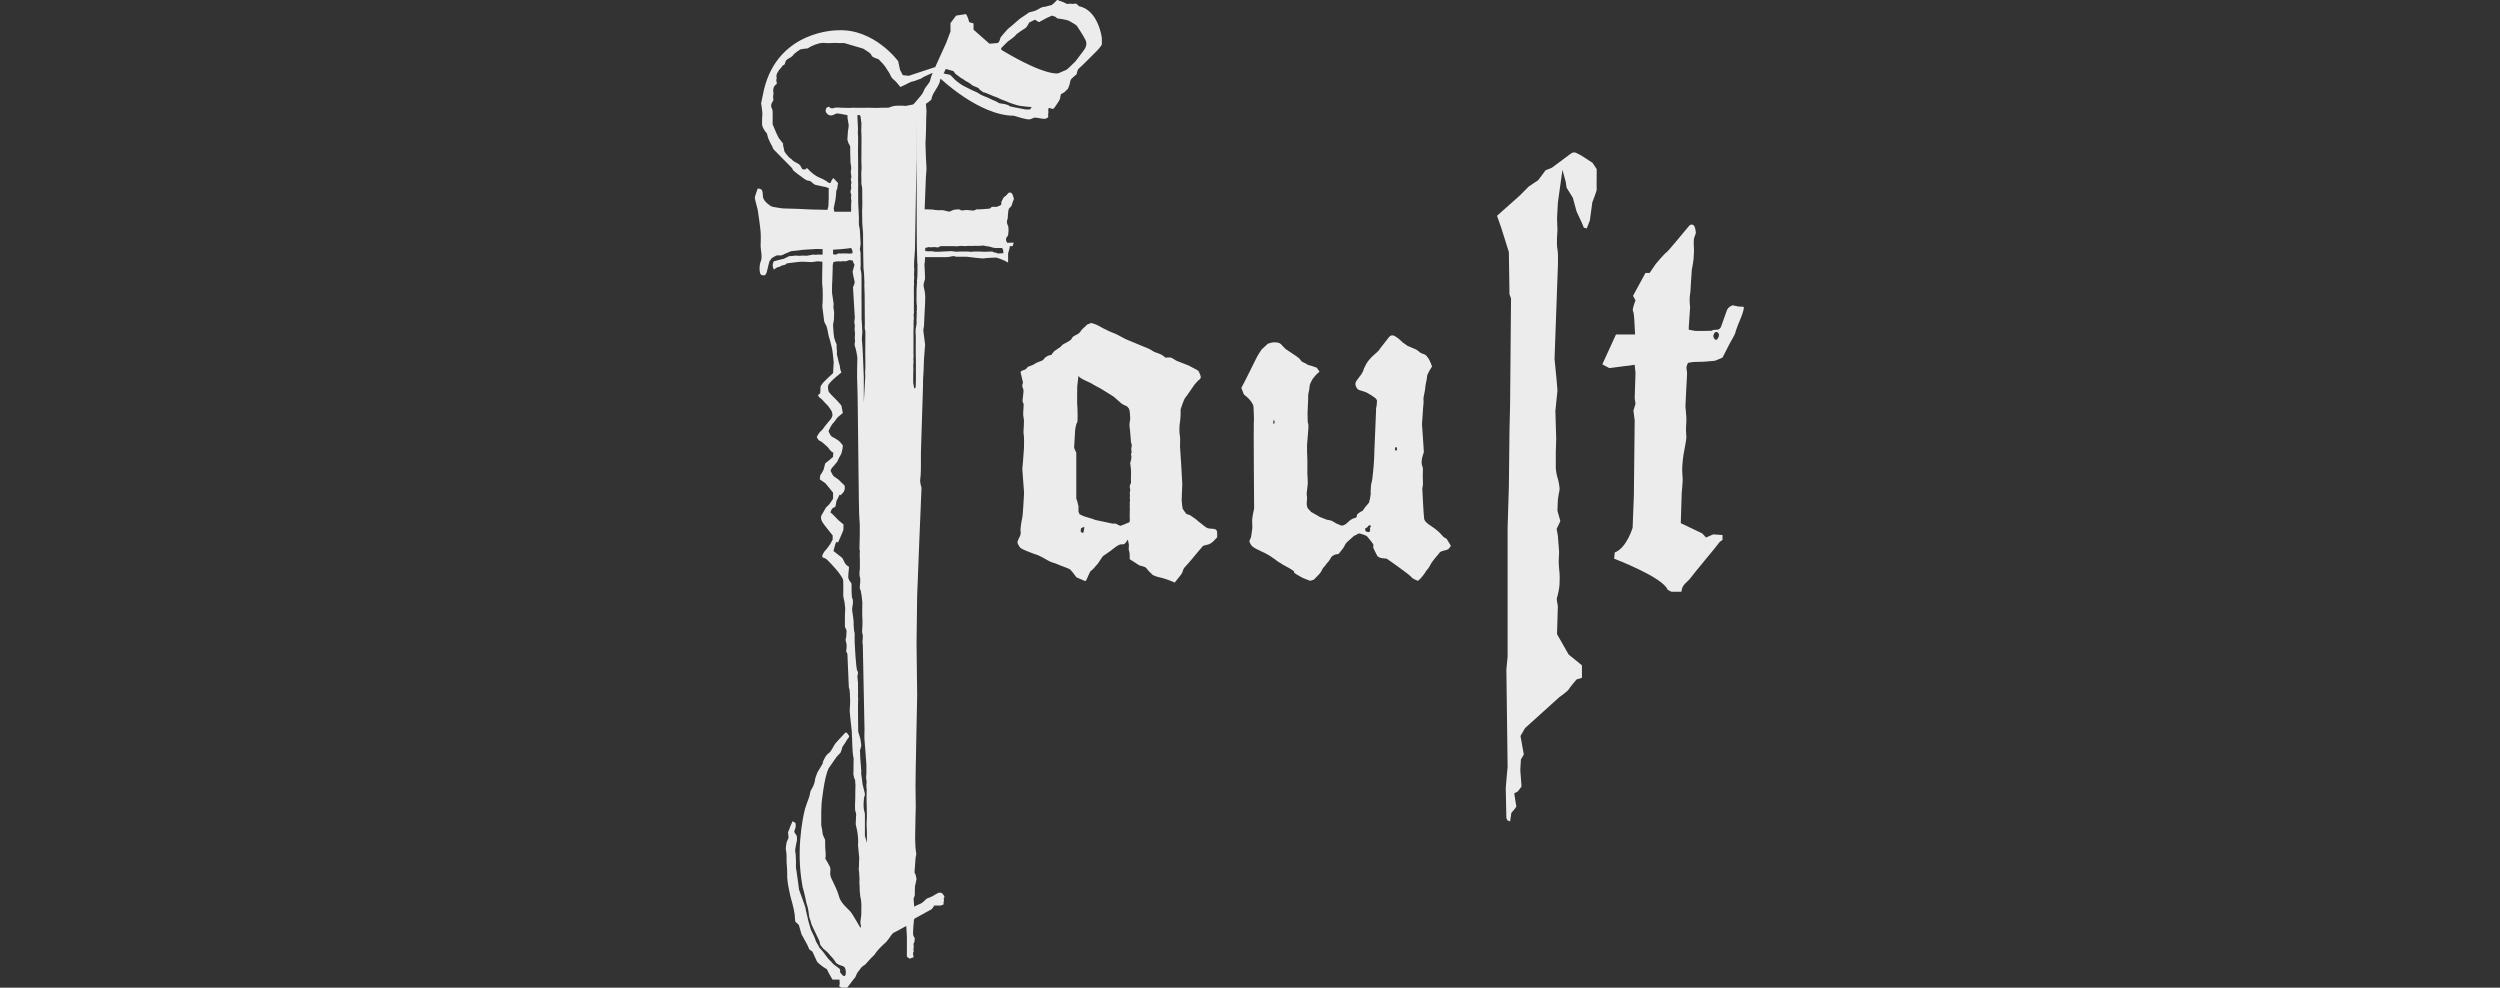<svg width="1825" height="721" viewBox="0 0 1825 721" fill="none" xmlns="http://www.w3.org/2000/svg">
<rect x="0" y="0" width="1825" height="721" fill="#333333" stroke="none"/>
<g clip-path="url(#clip0_654_2404)">
<path d="M1147.01 111.931L1132.84 122.465L1128.29 124.287L1122.84 131.573L1116.02 136.127L1109.2 142.954L1092.83 157.519L1096.01 166.619L1101.47 184.028L1101.92 214.866L1103.05 217.824L1102.37 294.976L1101.92 314.795L1101.47 355.515L1100.56 385.104V479.318L1099.65 488.877L1100.56 559.879C1100.56 559.879 1099.2 573.992 1099.2 575.354C1099.2 576.716 1099.65 597.205 1099.65 597.205L1100.4 598.874L1102.38 599.631L1103.29 593.409C1103.29 593.409 1107.22 589.161 1106.92 588.403C1106.63 587.646 1105.41 579.15 1105.41 579.15L1108.14 577.635L1110.72 574.145L1109.81 562.16L1110.26 554.422L1112.38 550.779L1109.96 537.278L1113.29 531.515L1138.15 509.06C1138.15 509.06 1144.52 504.506 1145.12 503.297C1145.73 502.088 1150.88 496.011 1150.88 496.011L1154.82 494.794V485.694L1145.11 477.803L1136.63 462.932C1136.63 462.932 1137.23 443.813 1137.23 442.604C1137.23 441.395 1136.02 437.752 1136.63 436.229C1137.24 434.705 1138.45 428.338 1138.45 426.823C1138.45 425.307 1138.75 421.06 1138.45 418.327C1138.14 415.595 1137.84 411.654 1137.84 410.138C1137.84 408.623 1138.15 402.852 1138.15 402.852L1137.24 391.02L1136.33 386.168L1139.06 380.405L1136.93 372.82C1136.93 372.82 1137.24 365.84 1137.24 364.929C1137.24 364.018 1138.15 359.166 1138.46 357.643C1138.76 356.12 1137.55 350.058 1136.94 348.543C1136.34 347.028 1135.73 342.78 1135.73 341.257V330.335C1135.73 329.424 1136.03 320.325 1136.03 320.325L1135.43 299.997L1136.94 285.126L1136.34 277.542L1134.82 262.066L1136.95 202.591C1136.95 202.591 1137.86 185.898 1136.95 181.957C1136.04 178.016 1136.95 167.997 1136.95 167.997L1136.64 159.501L1137.25 147.967L1140.58 123.997L1143 132.798L1143.61 137.046L1148.16 144.332L1150.89 154.343L1154.82 162.838L1156.19 166.175L1158.31 166.78L1160.58 161.017L1162.4 147.669C1162.4 147.669 1165.73 139.174 1165.58 138.416C1165.43 137.659 1165.58 130.074 1165.58 130.074V123.4L1162.55 118.846L1154.37 113.535L1150.69 111.649C1149.51 111.044 1148.09 111.157 1147.01 111.955V111.931Z" fill="#ECECEC"/>
<path d="M1272.89 223.966L1269.02 223.74L1264.71 222.829L1263.2 223.635C1261.98 224.288 1261.04 225.376 1260.57 226.69L1256.33 238.571C1255.87 239.877 1254.62 240.739 1253.23 240.723C1253.07 240.723 1252.94 240.715 1252.89 240.699C1252.54 240.578 1250.73 240.812 1250.16 241.037C1249.59 241.263 1250.27 241.489 1248.11 241.489C1245.95 241.489 1244.81 241.601 1242.65 241.601H1238.34C1237.43 241.601 1236.17 241.376 1234.81 241.037C1233.45 240.699 1232.99 240.924 1232.77 240.578C1232.54 240.239 1233.9 224.538 1233.79 224.192C1233.68 223.853 1233.45 220.895 1233.45 219.871C1233.45 218.848 1233.45 217.026 1233.56 216.228C1233.68 215.43 1234.01 212.819 1234.01 212.819C1234.01 212.819 1234.92 197.231 1235.04 196.771C1235.15 196.32 1236.29 190.057 1236.29 189.372C1236.29 188.687 1236.63 183.23 1236.63 182.779C1236.63 182.327 1236.17 175.952 1236.63 174.13C1237.08 172.309 1237.99 170.487 1237.99 170.149C1237.99 169.931 1237.85 167.078 1236.9 165.151C1236.17 163.701 1234.17 163.515 1233.14 164.765C1229.37 169.343 1217.13 184.109 1216.36 184.367C1215.45 184.673 1208.78 192.564 1208.78 192.564L1204.23 199.238H1201.2L1192.11 215.93L1193.92 219.267C1193.92 219.267 1191.2 225.941 1192.11 227.158C1193.01 228.367 1193.32 238.99 1193.32 238.99L1193.63 244.148H1179.68L1169.68 265.991L1174.83 268.724L1193.32 266.298L1193.92 272.367L1193.32 290.575L1193.92 294.822L1192.41 299.674L1193.32 306.961L1192.72 361.882L1191.81 385.249C1191.81 385.249 1187.41 400.111 1178.77 403.303L1178.32 407.849C1178.32 407.849 1214.24 421.503 1217.42 430.611L1220.15 431.973H1227.42C1227.42 431.973 1227.65 429.474 1228.79 427.653C1229.92 425.831 1233.1 423.558 1234.24 421.737C1235.38 419.915 1253.56 398.29 1254.71 396.476C1255.84 394.655 1257.43 394.655 1257.43 393.97V390.552L1250.61 390.101L1245.38 392.374L1242.65 389.416L1226.97 381.904C1226.97 381.904 1227.65 361.197 1227.65 360.061C1227.65 358.924 1228.56 351.412 1228.33 349.139C1228.1 346.858 1227.88 342.538 1228.1 339.806C1228.33 337.073 1228.56 334.341 1229.01 331.617C1229.47 328.884 1231.06 321.147 1231.06 319.325C1231.06 317.503 1230.61 314.086 1230.83 311.587C1231.06 309.081 1231.06 306.123 1231.06 305.212C1231.06 304.301 1230.37 296.797 1230.37 296.797C1230.37 296.797 1231.36 275.236 1231.52 273.81C1231.68 272.222 1231.37 270.15 1231.14 268.949C1230.87 267.595 1232.19 264.935 1232.19 264.935C1232.19 264.935 1235.38 264.25 1236.29 264.25C1237.2 264.25 1244.25 264.025 1244.25 264.025L1251.98 263.34L1257.43 261.067L1262.66 250.822C1262.66 250.822 1266.75 243.77 1266.75 243.085C1266.75 242.399 1268.8 236.943 1268.8 236.943C1268.8 236.943 1273.8 225.788 1272.89 223.966ZM1254.78 245.511L1253.42 247.937H1251.98L1251.11 246.728L1250.69 245.132L1251.52 243.085C1252.51 241.867 1253.42 242.399 1253.42 242.399L1254.4 243.085L1254.78 243.995V245.511Z" fill="#ECECEC"/>
<path d="M1056.01 393.284L1053.96 392.148C1053.96 392.148 1051.92 389.875 1051.01 388.964C1050.1 388.053 1049.87 387.828 1047.59 386.006C1045.32 384.184 1040.1 381.678 1039.64 378.72C1039.19 375.762 1038.28 357.103 1038.28 356.417C1038.28 355.732 1038.95 355.281 1038.73 351.412C1038.5 347.543 1038.73 345.037 1038.73 342.538C1038.73 340.039 1037.59 340.257 1037.82 336.622C1038.04 332.979 1039.41 330.931 1039.41 329.795C1039.41 328.658 1038.04 310.217 1038.04 309.54C1038.04 308.863 1038.28 307.259 1038.5 303.164C1038.73 299.07 1038.95 296.563 1039.19 294.064C1039.41 291.558 1038.73 292.243 1039.41 289.059C1040.1 285.867 1040.55 283.135 1040.55 281.999C1040.55 280.862 1041.76 276.558 1041.76 274.769C1041.76 272.979 1045.39 267.515 1045.39 267.515C1043.88 263.267 1042.97 261.744 1041.46 259.922C1039.94 258.108 1038.12 258.407 1036.91 257.496C1035.7 256.585 1034.48 255.376 1032.97 254.763C1031.46 254.159 1030.55 253.853 1028.73 252.95C1026.91 252.039 1029.93 254.159 1026.91 252.039L1023.87 249.911C1023.87 249.911 1021.75 247.791 1020.54 246.881C1020.01 246.478 1019.01 245.849 1018.06 245.261C1016.72 244.438 1014.97 244.761 1014.02 246.002L1007.2 254.763C1007.2 254.763 1006.9 255.674 1004.78 257.496C1002.65 259.317 1002.05 259.922 1000.83 261.139C999.627 262.356 998.411 263.871 997.203 265.991C995.988 268.119 995.384 269.634 995.078 270.851L993.717 273.35L992.348 275.099C991.656 275.97 990.762 277.235 990.126 278.154C989.49 279.081 989.289 280.233 989.578 281.313C990.078 283.159 991.213 284.578 992.348 284.803C993.862 285.11 994.168 285.416 996.294 286.021C998.411 286.625 1003.83 290.308 1004.4 290.994C1004.97 291.671 1005.31 292.243 1005.19 292.928C1005.08 293.605 1005.08 295.886 1004.74 297.135C1004.4 298.385 1004.51 299.408 1004.51 300.093C1004.51 300.779 1003.26 329.795 1003.26 329.795C1003.26 329.795 1003.26 333.204 1003.03 336.162C1002.81 339.12 1002.58 342.989 1002.36 344.359C1002.12 345.722 1001.9 350.05 1001.45 351.412C1000.99 352.774 1000.76 354.451 1000.76 355.434C1000.76 356.417 1000.54 357.788 1000.54 358.924C1000.54 360.061 1000.76 360.512 1000.54 361.197C1000.3 361.882 1000.3 363.019 1000.3 363.019L999.394 366.887C999.394 366.887 997.348 369.394 996.672 370.071C995.988 370.756 995.303 372.804 993.942 373.263C992.574 373.714 990.529 375.762 990.529 375.762C990.529 375.762 990.762 377.809 989.393 378.035C988.032 378.268 986.438 379.179 985.754 379.631C985.078 380.09 983.032 382.137 982.686 382.363C982.348 382.589 981.213 383.274 981.213 383.274C981.213 383.274 979.844 383.959 978.709 383.499C977.573 383.048 975.528 382.137 975.528 382.137C972.34 380.316 972.34 380.09 970.979 379.856C969.618 379.631 968.249 379.405 966.889 378.72C965.52 378.035 964.159 377.809 963.024 377.132C962.814 377.003 962.734 376.955 962.734 376.947C962.541 376.826 962.267 376.672 961.888 376.447C959.159 374.851 957.114 373.714 957.114 373.714L954.61 370.982C954.61 370.982 953.7 368.935 953.925 367.113C954.159 365.292 954.159 363.019 954.159 363.019C953.7 360.746 953.925 359.15 954.159 357.788C954.384 356.417 954.384 355.055 954.61 353.685C954.835 352.323 954.384 345.947 954.384 345.947V335.937C954.384 332.979 954.159 332.294 954.159 329.795V324.556C954.159 323.194 955.52 311.128 955.069 309.766C954.61 308.403 954.61 308.17 954.61 305.897C954.61 303.624 954.384 301.568 954.61 299.295C954.835 297.023 954.61 296.563 954.835 294.064C955.069 291.558 954.835 289.285 955.069 287.689C955.294 286.093 955.979 284.046 955.979 282.224C955.979 280.403 957.565 277.904 958.024 276.993C958.475 276.082 961.204 273.124 961.204 273.124L963.249 271.303L961.204 268.345C961.204 268.345 959.384 267.893 958.475 267.434C957.565 266.983 954.384 266.523 953.925 265.846C953.474 265.161 950.294 264.476 949.61 263.114C948.925 261.744 946.196 259.922 946.196 259.922L938.699 254.917C938.699 254.917 937.105 253.554 936.421 252.644C935.744 251.733 934.48 250.604 933.691 250.371C929.263 249 925.374 251.048 925.374 251.048L920.961 255.142C920.961 255.142 918.006 259.471 917.097 261.518C916.187 263.565 908.457 278.815 908.457 278.815L906.187 283.135L908.006 287.915L910.961 290.421C913.691 293.154 914.142 294.516 914.142 294.516C914.142 294.516 915.052 295.652 915.052 297.023C915.052 298.393 915.277 300.666 915.277 302.254C915.277 303.841 915.51 305.437 915.277 308.403C915.052 311.361 915.51 371.208 915.51 371.208C915.51 371.208 914.367 376.221 914.142 378.72C913.916 381.226 914.367 384.636 914.142 386.006C913.916 387.368 913.465 391.237 913.232 392.148C913.006 393.059 911.871 394.655 912.097 395.332C912.322 396.017 913.232 398.29 914.601 399.2C915.961 400.111 916.187 400.345 920.052 402.158C923.916 403.98 923.007 403.529 925.511 404.891C928.015 406.261 929.15 407.398 930.06 407.849C930.97 408.308 932.105 409.67 933.925 410.581C935.744 411.492 935.286 411.718 938.925 413.539C942.564 415.361 944.835 417.183 944.835 417.183C944.835 417.183 943.241 417.408 947.105 419.689C950.97 421.962 951.204 421.962 952.339 422.414C953.474 422.873 956.429 424.009 956.429 424.009L959.159 423.099C962.114 420.141 963.934 418.319 964.61 416.957C965.294 415.587 965.52 414.91 966.204 414.224C966.889 413.539 967.34 413.088 968.249 411.718C969.159 410.356 968.708 411.492 970.295 409.219C971.889 406.938 971.663 406.487 972.799 405.802C973.934 405.117 974.393 404.891 975.303 404.665C976.204 404.439 977.114 404.665 977.573 403.98C977.775 403.682 977.702 403.738 977.646 403.787C977.702 403.706 977.815 403.561 978.024 403.303C978.934 402.158 978.024 403.529 978.934 402.158C979.844 400.796 980.303 400.796 981.213 398.975C982.123 397.153 982.573 396.476 983.258 395.791C983.934 395.106 984.168 395.106 985.078 394.195C985.987 393.284 985.987 393.51 987.348 392.148C988.709 390.786 988.942 391.011 990.303 390.326C991.664 389.641 990.078 389.641 991.664 389.641C993.25 389.641 990.988 388.964 993.258 389.641C995.529 390.326 996.897 390.786 997.582 391.237C998.258 391.696 998.717 392.607 999.394 393.284C1000.08 393.969 1002.36 396.927 1002.58 397.613C1002.81 398.29 1002.12 398.975 1002.58 400.111C1003.03 401.248 1005.54 406.027 1005.54 406.027C1005.54 406.027 1006.9 407.172 1008.49 407.398C1010.09 407.623 1012.36 407.849 1012.36 407.849C1015.31 409.896 1018.49 412.177 1018.49 412.177C1018.49 412.177 1029.41 419.915 1030.31 421.277C1031.22 422.647 1035.09 424.009 1035.09 424.009C1035.09 424.009 1036.91 422.647 1038.04 421.051C1039.19 419.455 1039.19 419.915 1040.55 417.634C1041.91 415.361 1042.37 415.82 1043.5 413.539C1044.64 411.266 1045.1 410.807 1046.01 409.445C1046.91 408.083 1049.41 405.35 1050.32 404.214C1051.23 403.069 1050.78 403.069 1052.6 402.392C1054.41 401.707 1055.55 401.707 1056.46 401.248L1057.37 400.796L1059.19 398.523L1056.01 393.284ZM929.826 309.838L929.448 308.476L929.826 306.276L930.591 308.057L929.826 309.838ZM1000.26 385.039L1000.02 385.772C1000.02 385.772 1000.3 386.627 1000.25 387.03C1000.19 387.425 999.965 387.771 999.683 388.223C999.394 388.674 998.774 388.279 997.976 388.223C997.179 388.166 997.461 387.94 996.954 387.594C996.439 387.255 996.495 386.119 996.616 385.837C996.728 385.547 997.638 385.208 997.976 385.039C998.315 384.87 998.516 384.273 998.661 384.128C999.257 383.515 999.852 383.427 999.852 383.427C1001.56 383.886 1000.54 384.354 1000.26 385.039ZM1019.87 328.118L1019.36 328.973C1019.25 329.166 1018.96 329.166 1018.84 328.965L1018.33 328.078C1018.29 328.014 1018.28 327.925 1018.3 327.852L1018.65 326.603C1019.25 325.926 1019.56 326.603 1019.56 326.603L1019.9 327.885C1019.93 327.965 1019.91 328.046 1019.87 328.118Z" fill="#ECECEC"/>
<path d="M886.242 386.111L882.732 385.805C881.959 385.732 881.21 385.474 880.566 385.031C880.123 384.725 879.6 384.362 879.133 384.032C878.07 383.274 877.015 382.21 875.493 381.146C873.98 380.09 874.286 379.937 872.764 378.873C871.25 377.809 869.285 376.447 868.827 376.141C868.376 375.843 866.097 375.23 866.097 375.23C866.097 375.23 863.52 371.893 863.367 371.442C863.222 370.982 862.611 366.428 862.611 365.373C862.611 364.317 862.764 361.729 862.764 360.367C862.764 359.005 863.069 353.685 863.069 353.685L862.313 339.733L861.403 325.926C861.403 325.926 861.628 320.01 861.403 318.866C861.169 317.729 860.944 315.682 860.944 313.635C860.944 311.588 861.169 309.081 861.403 307.944C861.628 306.808 861.854 303.39 861.854 302.713V298.844C861.854 298.844 864.132 291.784 865.034 290.647C865.944 289.511 867.538 287.238 868.448 285.868C869.358 284.506 871.403 281.548 872.087 280.637C872.764 279.726 875.042 277.453 875.042 277.453L875.332 277.292C876.363 276.711 876.83 275.478 876.435 274.366C876.017 273.189 875.509 271.883 875.268 271.763C874.817 271.529 876.178 271.303 873.223 269.715C870.268 268.119 868.674 267.434 867.997 266.983C867.313 266.523 864.809 265.846 863.448 265.161C862.079 264.476 858.899 263.565 857.989 262.88C857.079 262.203 855.493 261.292 854.808 261.067C854.124 260.833 850.718 261.067 850.718 261.067C850.718 261.067 849.575 259.922 847.989 259.011C846.394 258.109 842.755 256.964 842.755 256.964L838.89 254.691L829.003 250.597C829.003 250.597 822.642 247.977 822.183 247.752C821.732 247.526 820.025 246.728 818.656 245.93C817.295 245.132 815.137 244.108 814.228 243.657C813.318 243.198 810.588 242.287 810.025 241.948C809.453 241.602 806.723 240.352 806.039 240.014C805.363 239.667 804.34 239.216 803.318 238.531C802.295 237.854 800.363 237.056 799.565 236.709C798.768 236.371 797.174 235.919 797.174 235.919C797.174 235.919 796.498 235.686 796.151 235.919C795.813 236.145 794.106 236.709 793.655 236.943C793.196 237.169 791.948 238.765 791.377 239.103C790.813 239.442 790.016 240.352 789.332 241.15C788.647 241.948 788.534 242.746 787.061 243.657C785.58 244.568 783.422 245.471 782.971 246.156C782.512 246.841 781.94 248.09 781.038 248.549C780.128 249.001 778.534 250.25 777.053 250.822C775.579 251.395 774.21 253.208 774.21 253.208L769.669 256.287C769.669 256.287 768.3 257.988 767.962 258.334C767.624 258.673 768.075 259.245 766.714 259.245C765.354 259.245 763.703 260.551 763.244 260.777C762.793 261.01 761.481 263.114 760.684 263.227C759.894 263.34 760.233 263.565 759.323 263.791C758.413 264.025 757.39 264.589 756.706 264.815C756.03 265.048 754.661 266.185 753.638 266.524C752.616 266.87 751.819 267.321 751.368 267.434C750.909 267.547 750.458 267.547 749.886 268.345C749.322 269.143 748.864 269.482 748.187 269.828C747.503 270.167 746.255 270.505 745.909 270.618C745.57 270.739 744.999 271.763 744.999 271.763L746.818 279.347C746.818 279.347 745.611 281.467 746.818 283.595C748.034 285.715 745.611 292.695 746.818 293.912C748.034 295.121 746.303 300.892 747.173 304.535C748.034 308.17 746.81 314.852 747.269 316.972C747.728 319.1 747.543 324.556 747.487 327.289C747.422 330.021 746.287 342.458 746.287 342.458L747.575 359.755C747.575 359.755 746.665 377.052 746.287 377.962C745.909 378.873 744.701 386.458 744.999 387.369C745.305 388.279 745.103 390.859 744.242 392.076C743.727 392.801 743.227 394.139 742.913 395.082C742.68 395.775 742.752 396.525 743.09 397.162C743.654 398.193 744.532 399.725 745.071 400.112C745.909 400.724 748.638 401.933 749.548 402.239C750.458 402.538 753.791 404.061 755.917 404.666C758.034 405.27 758.944 405.883 761.368 407.092C763.791 408.309 766.223 410.13 768.647 410.735C771.07 411.339 773.188 412.556 775.917 413.467C778.647 414.378 781.071 415.587 781.071 415.587C784.106 418.626 785.314 421.358 786.224 421.656C787.134 421.963 791.683 424.01 791.683 424.01H792.746L795.813 417.296C795.813 417.296 798.994 414.563 799.332 413.886C799.678 413.201 800.363 412.742 801.152 411.831C801.949 410.92 804.678 406.374 805.25 405.915C805.814 405.463 809.34 403.182 810.025 402.618C810.701 402.046 811.724 401.482 812.408 400.797C813.092 400.112 816.047 398.064 817.295 397.613C818.543 397.154 819.228 397.5 820.363 397.266C821.498 397.041 823.318 393.857 823.318 393.857C823.318 393.857 824.115 397.266 824.115 397.839C824.115 398.411 823.777 401.595 824.115 401.933C824.453 402.28 824.687 404.666 824.687 405.351V408.196L831.732 412.742C831.732 412.742 835.484 413.653 836.281 414.225C837.078 414.789 838.214 416.723 838.89 417.183C839.575 417.634 841.056 419.569 841.62 419.802C842.191 420.028 844.236 421.052 846.62 421.503C849.011 421.963 851.628 422.986 852.763 423.325C853.899 423.671 857.538 425.259 857.538 425.259L861.403 420.447C861.403 420.447 862.764 418.924 863.222 417.562C863.673 416.2 863.826 415.289 864.736 414.225C865.646 413.161 867.16 411.492 867.764 410.888C868.376 410.275 872.466 405.27 872.466 405.27L878.223 398.443C878.223 398.443 881.403 397.685 882.313 397.379C883.223 397.081 884.745 396.17 885.953 394.953C887.168 393.744 888.529 392.221 888.529 392.221V388.602C888.529 387.304 887.539 386.224 886.242 386.111ZM791.304 386.877L790.7 389.19L788.953 388.279V386.764C788.953 386.232 789.332 385.474 789.332 385.474L791.602 384.564L791.304 386.877ZM825.935 329.038C826.386 331.689 825.178 330.932 825.701 331.996C826.225 333.052 825.701 335.631 825.701 335.631C825.701 335.631 825.025 337.759 825.025 338.21C825.025 338.661 825.629 341.7 825.629 343.522C825.629 345.343 825.782 345.343 825.629 346.56C825.484 347.769 825.629 349.591 825.629 351.719C825.629 353.847 825.629 351.719 824.92 354.145C824.212 356.571 825.484 356.111 824.912 358.691C824.341 361.27 825.178 360.061 824.84 362.036C824.502 364.002 825.178 364.615 824.792 366.428C824.397 368.25 825.025 367.492 824.775 368.403C824.534 369.314 824.872 370.072 824.767 371.136C824.655 372.199 824.872 372.651 824.719 374.779C824.574 376.898 824.872 379.026 824.719 380.389C824.574 381.759 822.754 381.759 821.998 382.21C821.233 382.67 819.872 383.121 819.872 383.121L817.754 383.879L814.413 382.21H811.989C811.989 382.21 808.052 381.299 806.989 381.146C805.926 381.001 801.989 379.937 800.62 379.784C799.259 379.631 797.287 378.567 796.836 378.567C796.385 378.567 792.746 377.205 792.287 377.205C791.828 377.205 788.043 375.383 788.043 375.383L787.286 373.408V369.467L786.377 365.824L785.692 364.002V330.537L784.106 326.982L784.863 313.788C784.863 313.788 785.62 308.783 786.312 308.476C786.997 308.17 786.53 295.886 786.377 295.427C786.224 294.976 786.377 282.225 786.377 282.225L787.286 274.189C787.439 276.163 796.079 279.347 796.836 279.952C797.593 280.556 803.656 283.748 803.656 283.748L812.899 289.511C812.899 289.511 817.754 293.759 818.656 294.516C819.566 295.274 821.998 296.338 822.448 296.491C822.907 296.644 824.115 298.313 824.115 298.313C824.115 298.313 824.719 299.828 824.719 300.432C824.719 301.037 824.872 302.56 825.025 304.68C825.178 306.808 824.719 307.114 824.574 309.234C824.421 311.362 824.719 311.966 824.872 313.788C824.974 315.002 825.076 316.166 825.178 317.278C825.331 318.946 825.331 319.398 825.484 321.066C825.629 322.735 825.484 322.59 826.031 324.258C826.587 325.926 825.484 326.378 825.935 329.038Z" fill="#ECECEC"/>
<path d="M787.737 4.578C787.737 4.578 786.377 3.216 785.692 2.764C785.016 2.305 783.196 3.216 781.827 2.764C780.467 2.305 779.782 3.409 778.422 2.627C777.053 1.854 774.331 0.709 773.647 0.709C772.962 0.709 772.278 -0.879 770.917 0.709C769.557 2.305 767.737 3.675 767.737 3.675C764.548 4.578 764.548 4.352 763.413 4.812C762.278 5.263 761.593 4.578 759.323 5.948C757.052 7.31 755.917 7.77 755.233 7.995C754.548 8.221 752.728 8.681 751.819 8.906C750.909 9.132 751.142 9.132 748.864 10.728C746.593 12.316 744.548 13.46 743.413 14.597C742.269 15.733 735.683 21.198 735.683 21.198C735.683 21.198 730.449 26.888 730.224 27.791C729.998 28.702 729.539 31.209 727.953 31.434C726.359 31.66 722.269 31.894 722.269 31.894L710.674 21.649V17.095L707.486 16.184C707.486 16.184 707.035 14.137 706.576 13.001C706.125 11.864 705.215 10.268 705.215 10.268L697.944 11.413L693.846 16.87V23.02L690.666 31.434L682.71 48.957L663.386 55.332L659.062 54.873L657.017 51.004L655.657 44.637C655.657 44.637 638.152 20.738 611.549 22.109C611.549 22.109 568.126 21.649 557.667 65.577L555.622 75.362C555.622 75.362 556.757 82.64 556.532 83.776C556.306 84.921 556.306 89.467 556.306 90.378C556.306 91.288 556.306 91.974 557.667 94.472C559.036 96.979 559.945 96.753 560.171 98.575C560.396 100.396 561.765 103.121 562.216 104.032C562.675 104.942 563.126 105.853 563.585 106.538C564.036 107.223 563.81 107.9 564.946 109.271C566.081 110.633 577.901 122.239 578.36 122.924C578.811 123.601 577.45 123.376 581.999 126.793C586.54 130.203 588.36 131.573 589.495 131.799C590.639 132.024 591.09 131.799 592.45 132.935C593.819 134.072 594.045 134.531 595.405 134.982C596.774 135.442 602 136.353 602 136.353L604.955 137.263V144.542L604.729 150.458L604.045 153.19C604.045 153.19 594.954 152.964 593.819 152.964C592.684 152.964 586.774 152.739 583.585 152.505C580.405 152.279 571.54 152.279 570.63 152.054C569.72 151.828 564.036 151.143 563.126 150.683C562.216 150.232 557.441 147.048 556.99 143.856C556.532 140.673 557.441 137.562 553.126 137.642C553.126 137.642 551 143.405 551 144.316C551 145.227 553.126 153.118 553.126 153.118C553.126 153.118 554.945 164.95 555.243 169.197C555.549 173.445 555.243 176.782 555.243 179.514C555.243 182.247 556.725 187.703 555.38 190.742C554.036 193.773 554.221 200.454 555.944 200.753C557.667 201.059 558.923 201.889 559.945 197.795C560.968 193.7 560.743 194.385 561.194 192.676C561.652 190.968 561.419 191.081 562.216 190.057C563.013 189.033 563.013 188.469 564.487 187.784C565.968 187.099 566.081 186.535 567.562 186.414C569.036 186.301 570.171 186.648 570.856 186.301C571.54 185.962 572.45 185.503 573.472 185.052C574.495 184.6 575.968 184.141 576.54 183.802C577.112 183.456 577.112 183.343 578.473 183.23C579.833 183.117 582.45 182.892 583.811 182.666C585.18 182.432 584.954 182.432 588.473 182.206C591.999 181.981 592.909 181.981 594.157 181.868C595.405 181.755 594.616 181.755 597.338 181.755C599.19 181.755 600.1 181.803 600.494 181.844C600.526 183.101 600.558 184.592 600.534 185.769C600.365 185.753 600.188 185.769 599.955 185.858C599.198 186.124 597.837 185.584 596.468 185.89C595.107 186.188 594.045 185.737 593.135 185.89C592.225 186.035 591.315 186.188 589.801 186.567C588.288 186.946 587.225 186.341 584.495 186.68C581.766 187.018 582.523 186.188 578.891 186.793C575.252 187.405 577.675 186.341 576.613 186.793C575.558 187.252 575.099 187.405 573.126 188.469C571.162 189.525 571.315 188.921 570.703 189.227C570.099 189.525 568.738 189.678 567.675 189.984C566.612 190.283 564.946 190.742 564.946 190.742C562.973 193.773 564.946 196.811 564.946 196.811C564.946 196.811 567.369 194.837 568.585 194.837C569.801 194.837 569.495 194.232 570.099 194.079C570.703 193.926 571.162 193.628 572.369 193.474C573.585 193.321 574.342 192.257 574.342 192.257L580.405 191.5C580.405 191.5 582.225 191.347 583.135 191.193C584.044 191.048 585.405 191.048 586.162 191.048C586.919 191.048 588.586 191.193 589.35 191.193C590.115 191.193 592.378 191.347 592.378 191.347L594.649 191.048L596.774 190.742L600.333 191.048V193.926C600.333 193.926 599.955 207.58 600.333 208.644C600.711 209.707 600.711 221.999 600.333 222.45C599.955 222.902 601.621 233.219 601.621 234.283C601.621 235.347 602.99 237.168 603.288 237.926C603.594 238.684 604.504 242.327 604.504 243.084C604.504 243.842 605.108 245.97 605.865 248.396C606.621 250.822 606.927 252.95 607.386 254.465C607.837 255.98 608.594 264.629 608.594 264.629L608.143 272.367C608.143 272.367 601.468 278.589 601.17 279.04C600.864 279.5 599.504 281.015 599.198 281.773C598.892 282.53 598.892 283.594 598.892 284.658C598.892 285.722 598.747 287.238 598.747 287.238C598.747 287.238 597.982 287.689 597.531 287.995C597.08 288.293 597.531 288.906 597.531 289.357C597.531 289.809 599.955 291.332 600.333 291.937C600.711 292.541 604.504 296.337 604.504 296.337C604.504 296.337 606.927 299.674 607.233 300.432C607.531 301.19 607.684 302.254 607.684 303.164C607.684 304.075 606.621 305.897 606.018 306.501C605.414 307.114 602.531 310.596 602.233 311.055C601.927 311.507 599.955 314.392 599.198 314.787C598.441 315.19 598.441 315.609 597.837 316.367C597.225 317.124 596.927 317.576 596.468 318.64C596.017 319.704 596.621 319.551 597.08 320.461C597.531 321.372 597.982 321.678 598.892 321.977C599.802 322.283 604.198 326.377 604.198 326.377C604.198 326.377 605.567 328.046 606.018 328.65C606.477 329.263 606.621 329.416 607.837 330.174C609.053 330.931 608.143 331.23 608.143 331.689V333.511C608.143 333.511 606.621 334.873 604.955 336.243C603.288 337.605 603.594 337.299 602.837 337.911C602.08 338.516 602.378 338.822 602.08 339.58C601.774 340.337 601.621 341.7 601.323 342.61C601.017 343.521 600.558 343.828 600.333 344.585C600.108 345.343 598.892 346.407 598.747 347.164C598.594 347.922 598.441 349.897 598.441 349.897L602.531 352.774L608.143 359.601V364.002C608.143 364.002 605.712 367.951 605.108 368.403C604.504 368.862 602.837 370.684 602.837 370.684L600.333 375.077C598.288 377.809 599.955 380.235 600.333 381.146C600.711 382.057 607.837 390.858 607.837 390.858V393.897L606.018 397.234L603.747 400.417L601.621 402.844L600.333 405.27V406.793L602.531 407.696C603.9 408.155 611.324 416.651 611.928 417.561C612.539 418.472 613.296 419.23 614.657 421.503C616.018 423.784 615.414 424.235 615.567 425.146C615.72 426.057 615.567 433.794 615.567 434.705C615.567 435.616 616.477 439.412 616.477 439.412C616.477 439.412 616.783 442.596 616.928 443.047C617.081 443.507 616.928 444.869 616.928 446.384C616.928 447.9 616.783 448.512 616.783 449.423V456.854C616.783 458.378 617.387 458.523 617.838 459.893C618.296 461.255 617.693 462.472 617.838 463.383C617.991 464.294 617.234 467.171 617.234 467.171C617.234 467.171 617.838 469.146 617.991 470.363C618.144 471.572 617.991 472.177 617.991 472.942C617.991 473.708 617.693 474.909 617.693 475.368C617.693 475.828 618.594 477.19 618.594 477.19L619.657 501.765L620.116 503.28C620.116 503.28 620.414 505.561 620.414 506.472C620.414 507.383 620.72 511.776 620.567 513.751C620.414 515.725 620.414 517.547 620.269 518.305C620.116 519.062 621.783 533.627 621.783 533.627C621.783 533.627 622.081 540.454 622.081 541.058C622.081 541.663 622.387 550.166 622.846 552.133C623.297 554.107 623.144 553.503 623.144 553.954C623.144 554.406 622.991 565.335 622.991 565.335C622.991 565.335 623.45 568.068 624.053 569.131C624.657 570.187 624.053 569.131 624.359 571.558C624.657 573.984 624.359 574.29 624.359 578.231V582.326C624.359 584.147 624.359 583.994 624.206 586.428C624.053 588.855 624.206 588.097 624.206 590.37C624.206 592.643 624.359 591.281 624.81 593.4C625.269 595.528 624.81 595.069 624.81 598.559C624.81 602.049 624.657 599.929 624.657 601.138C624.657 602.347 625.116 603.266 625.567 605.692C626.026 608.118 626.026 607.965 626.324 611.157C626.63 614.341 626.324 616.315 626.324 616.92C626.324 617.524 627.234 625.568 627.234 626.173C627.234 626.777 627.089 627.994 627.089 629.365C627.089 630.735 627.089 631.944 626.936 633.757C626.783 635.579 627.234 636.038 627.234 638.158C627.234 640.278 627.54 640.286 627.387 643.172C627.234 646.049 627.54 644.534 627.54 648.177C627.54 651.82 627.693 650.297 627.846 652.723C627.999 655.157 627.999 653.94 628.297 655.761C628.603 657.583 628.603 657.124 628.756 659.55C628.901 661.984 628.756 661.073 628.756 664.708C628.756 668.343 628.756 667.287 628.603 668.964C628.45 670.632 628.297 671.841 628.144 672.446C627.999 673.058 628.297 675.178 628.297 675.178L628.554 676.806C628.216 677.04 627.999 677.153 627.999 677.153C627.999 677.153 621.936 666.53 620.72 665.321C619.504 664.104 615.494 660.235 614.585 658.719C613.675 657.204 613.143 656.898 612.234 653.561C611.324 650.224 609.158 646.009 607.99 643.47C606.976 641.269 605.671 639.73 606.171 635.579C606.501 632.806 605.043 631.597 604.431 630.082C603.828 628.567 602.233 627.156 602.539 626.245C602.845 625.335 602.837 622.836 602.539 620.716C602.241 618.588 602.539 613.736 602.241 612.825C601.935 611.914 600.422 609.488 600.422 607.965C600.422 606.442 599.512 602.508 599.512 602.508V592.796L599.737 586.727C599.737 586.727 601.557 567.382 604.963 560.781L610.647 552.592L613.602 549.408C613.602 549.408 614.287 547.813 614.512 546.902C614.738 545.991 614.738 545.54 615.197 544.854C615.647 544.169 617.242 542.122 617.467 541.437C617.636 540.945 618.981 539.132 619.689 538.189C619.955 537.834 619.963 537.35 619.706 536.996L618.417 535.174C618.047 534.65 617.29 534.602 616.855 535.069C614.955 537.101 610.454 541.921 609.737 542.815C608.828 543.952 606.557 548.957 605.196 549.642C603.827 550.327 602.467 552.6 602.467 552.6C602.467 552.6 600.647 556.01 600.422 556.695C600.188 557.38 602.241 554.647 599.512 559.201C596.782 563.747 596.557 563.981 596.323 564.892C596.098 565.803 594.963 568.076 594.963 569.212C594.963 570.349 594.053 573.081 593.602 573.992C593.143 574.903 592.555 575.813 591.943 576.95C591.323 578.086 591.098 581.044 590.647 581.955C590.188 582.866 587.684 590.378 587.684 590.378C587.684 590.378 581.097 614.502 584.962 641.584L585.872 647.427C585.872 647.427 586.629 650.305 586.927 651.216C587.233 652.126 588.594 658.8 588.747 659.413C588.9 660.017 589.962 663.201 589.962 663.813C589.962 664.426 590.719 668.512 590.719 669.27C590.719 670.028 591.798 671.849 591.943 673.22C592.08 674.582 593.9 677.766 594.053 678.378C594.206 678.983 597.99 686.261 598.143 686.873C598.296 687.478 598.602 689.904 599.359 690.508C600.116 691.121 600.116 692.032 602.386 693.7C604.665 695.369 605.575 697.19 607.088 698.552C608.602 699.923 610.269 703.106 610.728 703.26C611.179 703.405 611.179 703.711 612.242 704.17L613.304 704.622C613.304 704.622 614.214 704.775 615.881 705.533C617.548 706.29 617.999 711.295 616.791 712.359C615.575 713.423 613.151 709.474 613.151 709.474C613.151 709.474 613.755 707.805 612.692 707.048C611.638 706.29 609.512 704.775 608.602 704.017C607.692 703.26 607.088 702.196 605.873 701.132C604.665 700.068 604.818 700.068 603.296 698.101C601.782 696.126 600.873 694.764 599.81 693.547C598.755 692.33 598.449 692.483 597.692 690.815C596.935 689.146 595.413 687.325 595.268 686.116C595.116 684.899 592.096 679.136 591.943 678.676C591.782 678.225 590.566 674.13 590.26 672.913C589.962 671.696 588.296 664.571 588.296 664.571C588.296 664.571 588.143 662.903 587.684 661.686C587.233 660.469 585.872 656.68 585.719 656.076C585.566 655.463 583.296 649.394 583.296 649.394C583.296 649.394 581.476 635.442 581.323 634.982C581.17 634.531 581.017 634.531 581.017 632.097C581.017 629.663 581.17 628.913 581.017 627.551C580.864 626.181 581.017 626.181 580.864 623.908C580.719 621.635 580.26 622.086 580.566 619.813C580.864 617.532 581.17 616.775 581.323 615.566C581.476 614.349 581.774 614.042 581.774 612.833C581.774 611.624 581.927 610.552 581.323 609.65C580.719 608.739 579.809 607.675 579.809 607.07C579.809 606.466 580.864 604.185 580.864 603.427V601.452C580.864 600.542 578.593 599.478 578.593 599.478C578.593 599.478 576.476 604.032 576.476 604.491C576.476 604.951 575.107 607.369 575.26 607.973C575.413 608.586 575.711 611.165 575.566 611.769C575.413 612.374 574.197 614.502 574.044 615.864C573.899 617.234 573.44 619.201 573.746 620.571C574.044 621.933 574.197 623.602 574.197 624.819V629.219C574.197 630.13 574.35 631.799 574.503 633.62C574.656 635.442 574.656 636.498 574.656 638.166C574.656 639.835 574.503 639.835 574.954 643.631C575.413 647.427 576.621 651.973 576.621 652.586C576.621 653.198 578.287 659.106 578.44 659.558C578.593 660.017 580.413 667.295 580.26 669.875L580.566 672.76L583.143 675.186L585.107 682.013L589.503 690.057L590.719 692.943L593.143 694.764C593.143 694.764 595.872 700.979 596.476 702.042C597.088 703.106 601.331 706.137 601.331 706.137L603.602 707.507L604.963 710.24L607.692 715.092H612.845L612.998 718.429C612.998 718.429 612.395 719.791 612.845 720.097C613.304 720.403 614.061 721.008 614.512 721.008H618.458L622.926 715.092C622.926 715.092 624.52 713.496 624.746 712.585C624.971 711.674 625.881 709.853 626.566 709.176C627.242 708.491 627.701 707.58 628.611 706.443C629.521 705.307 631.566 704.17 631.566 704.17C634.295 701.212 634.746 700.527 635.882 699.391C637.025 698.246 638.611 696.884 639.07 695.973C639.521 695.062 639.746 695.062 640.656 693.926C641.566 692.789 641.341 693.015 643.16 691.194C644.98 689.372 645.431 688.921 646.341 688.236C647.251 687.55 649.755 683.915 649.755 683.915C649.755 683.915 651.574 681.183 652.251 680.957C652.935 680.724 656.116 678.902 657.025 678.451C657.935 677.999 661.575 675.944 661.575 675.944L662.026 683.569V698.367L663.958 699.842L666.913 698.818C666.913 698.818 666.462 696.312 666.462 695.86C666.462 695.409 667.259 694.837 666.913 693.587C666.575 692.33 667.203 691.992 667.002 690.629C666.8 689.259 666.824 689.146 667.042 688.461C667.259 687.784 667.71 687.897 667.597 686.986C667.485 686.075 668.088 685.503 667.613 684.592C667.146 683.682 666.575 683.117 666.575 682.094C666.575 681.07 666.462 681.183 666.575 680.159C666.687 679.136 666.687 678.225 666.687 677.766C666.687 677.306 666.687 676.855 666.8 675.605C666.913 674.356 667.034 674.13 667.034 673.22C667.034 672.309 667.203 670.826 667.799 670.487C668.394 670.141 680.214 663.66 680.214 663.66C680.214 663.66 681.35 661.952 681.696 661.613C682.034 661.266 681.124 661.041 682.719 661.041H685.102C685.673 661.041 686.583 661.154 687.147 660.928C687.719 660.702 688.967 660.13 688.967 660.13C688.967 660.13 688.516 659.219 688.967 657.97C689.426 656.721 688.628 656.148 688.967 655.576C689.313 655.012 689.828 655.012 689.112 653.875C688.403 652.731 687.719 651.941 687.38 651.82C687.034 651.707 685.786 651.594 685.215 651.707C684.651 651.82 680.786 654.214 680.786 654.214C680.786 654.214 678.507 655.238 678.169 655.35C677.831 655.463 676.696 655.81 676.35 656.148C676.011 656.487 675.102 657.398 674.643 657.744C674.192 658.083 673.395 658.881 673.056 659.106C672.71 659.332 672.147 659.679 671.688 659.792C671.237 659.904 667.372 661.839 667.372 661.839L666.913 656.035C666.913 656.035 667.71 654.101 667.823 653.642C667.935 653.19 667.71 650.119 667.823 649.773C667.935 649.434 667.935 647.048 667.935 647.048L669.079 641.697L668.507 638.964L667.597 636.804L668.394 625.883C668.394 625.883 668.966 624.174 668.845 623.037C668.733 621.901 668.394 620.079 668.282 618.258C668.169 616.436 668.056 614.042 668.056 612.567V610.294L668.322 595.988C668.322 595.988 668.62 587.492 668.467 585.824C668.322 584.156 668.467 574.596 668.322 574.145C668.169 573.685 669.53 507.996 669.53 507.996C669.53 507.996 669.079 471.129 669.079 469.307C669.079 467.486 669.53 437.446 669.53 434.713C669.53 431.981 672.71 355.974 672.71 355.974C672.71 355.974 671.349 352.331 671.8 349.599C672.259 346.866 672.259 340.95 672.259 340.95V330.544C672.259 330.544 673.773 284.207 673.773 282.692C673.773 281.176 673.773 276.316 674.079 272.979C674.377 269.642 674.377 262.058 674.683 259.93C674.989 257.81 674.989 253.861 675.287 252.652C675.593 251.435 673.773 241.424 674.079 240.513C674.377 239.602 674.683 237.176 674.683 234.444C674.683 231.712 674.989 229.285 674.989 227.464C674.989 225.642 675.287 224.732 675.287 222.007C675.287 219.283 675.593 218.058 675.287 214.415C674.989 210.779 673.773 209.256 674.377 206.83C674.989 204.404 675.287 204.098 675.287 202.889C675.287 201.68 674.989 196.819 674.989 195.602C674.989 194.385 674.683 192.87 674.989 191.959C675.287 191.056 675.287 187.711 675.287 187.711H689.474C690.142 187.711 692.268 187.711 693.476 187.413C694.691 187.107 695.601 186.801 697.115 187.107C698.629 187.413 696.205 187.413 698.629 187.413H705.602C705.602 187.413 717.422 188.929 718.331 188.622C719.241 188.324 726.214 188.018 727.124 188.018C728.034 188.018 733.34 190.291 733.34 190.291L735.916 191.661V184.987C735.916 184.987 737.277 180.433 737.124 179.974C736.979 179.522 739.25 179.676 739.25 179.676L740.007 177.096L735.312 177.249C735.312 177.249 734.403 175.879 734.403 175.275C734.403 174.67 734.403 174.058 734.701 173.453C735.007 172.849 735.916 172.091 735.916 171.632C735.916 171.172 736.214 169.512 736.214 168.899C736.214 168.287 736.214 166.022 736.069 165.409C735.916 164.805 735.007 162.983 735.007 162.532C735.007 162.08 735.16 161.008 735.16 161.008L735.61 159.493C735.61 159.493 735.916 153.843 736.367 152.626C736.826 151.417 738.187 151.602 738.791 149.023C739.403 146.444 740.466 145.686 740.007 144.63C739.556 143.566 739.556 142.656 739.25 142.051C738.944 141.438 737.889 140.528 737.889 140.528L736.367 140.681L734.097 143.107C734.097 143.107 733.034 143.566 732.583 144.324C732.124 145.082 731.061 147.056 730.916 147.814C730.763 148.572 731.52 149.176 730.457 149.789C729.394 150.393 728.034 150.845 727.583 150.998C727.124 151.151 725.457 150.845 724.7 150.998C723.943 151.151 725.304 150.546 723.943 151.151C722.575 151.755 723.79 152.215 721.52 152.368C719.241 152.513 715.457 152.819 715.457 152.819H712.88C712.88 152.819 711.061 153.73 710.449 153.73C709.837 153.73 705.449 153.271 705.449 153.271C705.449 153.271 702.268 153.73 701.664 153.577C701.052 153.424 701.052 152.819 699.539 152.819C698.025 152.819 696.358 153.126 695.899 153.271C695.448 153.424 693.178 154.641 692.719 154.488C692.268 154.335 688.323 153.424 688.323 153.424H684.385C683.628 153.424 681.205 153.126 680.593 152.972C679.989 152.819 674.989 152.819 674.989 152.819L675.899 129.074C675.899 129.074 676.35 124.754 676.35 123.158C676.35 121.562 675.899 115.646 675.899 114.058C675.899 112.47 675.44 104.04 675.665 102.903C675.899 101.767 676.124 88.564 676.124 86.743C676.124 84.921 676.35 82.197 676.35 81.286C676.35 80.375 675.899 75.821 675.899 75.821C675.899 75.821 679.989 73.089 679.989 72.412C679.989 71.735 680.44 70.131 681.124 68.769C681.809 67.398 684.305 63.529 684.305 63.529C684.305 63.529 685.673 61.031 685.899 60.12C686.124 59.209 686.583 57.388 686.583 57.388C686.583 57.388 714.99 84.47 740.119 84.47L745.466 86.066C745.466 86.066 749.781 87.202 751.15 87.202C752.519 87.202 754.556 85.832 755.466 85.832C756.376 85.832 759.331 86.291 760.015 86.517C760.692 86.743 763.196 86.743 763.196 86.743L765.241 85.606C765.241 85.606 765.015 83.333 765.241 82.648C765.466 81.963 765.241 80.826 765.241 80.826L765.346 79.239C765.346 79.239 765.7 78.707 766.231 78.86C766.755 79.005 768.276 79.537 768.276 79.537L769.412 79.085C769.412 79.085 773.123 73.774 773.123 73.548C773.123 73.323 773.808 72.412 773.88 71.646C773.961 70.888 774.484 68.769 774.484 68.769L776.916 67.398L779.565 64.819C779.565 64.819 780.628 62.546 780.926 61.031C781.232 59.516 781.385 58.298 782.294 57.388C783.204 56.477 785.934 54.204 785.934 54.204C785.934 54.204 786.538 50.561 787.448 50.109C788.357 49.65 801.393 36.448 801.393 36.448C801.393 36.448 804.348 33.038 804.348 32.353V27.799C804.348 27.122 801.619 7.318 787.745 4.586L787.737 4.578ZM675.432 181.03C675.432 181.03 676.873 180.578 677.67 180.425C678.467 180.272 679.321 180.731 680.939 180.425C682.557 180.119 684.377 180.965 685.287 180.393C686.197 179.821 686.044 179.668 688.467 179.668H695.891C697.107 179.668 698.17 179.966 699.684 179.668C701.197 179.361 703.476 179.668 704.386 179.668C705.296 179.668 706.809 179.393 708.323 179.53C709.837 179.668 711.656 179.321 713.629 179.49C715.594 179.668 717.566 178.918 718.935 179.442C720.296 179.966 721.657 179.708 722.72 180.143C723.782 180.578 725.9 181.03 726.512 181.03H731.512C732.728 182.545 732.422 184.826 732.422 184.826C732.422 184.826 728.332 185.277 727.873 184.826C727.422 184.367 725.755 184.367 725.143 184.068C724.539 183.762 725.143 183.609 723.629 183.609C722.116 183.609 721.053 183.762 720.143 183.762H718.025C717.269 183.762 715.747 183.609 714.692 183.609H711.206C710.143 183.609 709.837 183.915 707.864 183.762C705.899 183.609 706.503 183.609 704.99 183.609H700.593C700.134 183.609 699.378 183.762 698.774 183.762C698.17 183.762 697.107 183.609 696.503 183.609C695.899 183.609 695.44 183.311 694.377 183.311C693.315 183.311 692.558 183.456 691.35 183.456C690.142 183.456 689.53 183.609 688.314 183.609C687.099 183.609 686.954 183.762 685.891 183.762H682.71C682.099 183.762 681.591 183.609 680.939 183.456C680.287 183.311 679.071 183.456 678.467 183.456C677.863 183.456 675.432 183.311 675.432 183.311V181.03ZM631.381 610.093V594.013C631.381 594.013 630.72 591.128 630.575 590.676C630.422 590.217 630.422 586.88 630.422 586.428C630.422 585.977 630.72 581.415 631.179 580.964C631.63 580.504 631.179 578.538 631.179 578.538L629.666 572.468C629.666 572.468 629.054 566.85 628.756 565.488C628.45 564.126 628.756 563.36 628.756 563.36C628.756 563.36 628.144 554.107 627.999 553.503C627.846 552.898 627.999 550.617 627.846 549.255C627.693 547.885 627.846 547.587 627.846 547.587L628.756 544.395C628.756 544.395 628.297 540.147 627.999 539.091C627.693 538.028 626.493 534.078 626.493 534.078C626.493 534.078 626.179 511.478 626.429 510.865C626.67 510.26 626.179 509.197 626.348 506.617C626.525 504.038 626.324 504.344 626.348 503.28C626.364 502.225 626.348 498.581 626.348 498.581L625.873 493.576C625.873 493.576 626.936 490.691 625.873 489.78C624.81 488.869 623.901 468.695 623.901 468.695V462.319L623.45 460.191C623.45 460.191 622.991 455.186 623.144 454.734C623.297 454.275 622.991 453.066 622.846 450.938C622.846 450.938 622.234 446.537 622.081 445.627C621.936 444.716 622.234 442.596 622.387 441.991C622.54 441.379 622.991 438.195 622.234 436.978C621.477 435.769 621.63 426.21 621.63 426.21C621.63 426.21 621.324 425.299 620.567 424.541C619.81 423.784 619.206 421.656 619.206 421.656L619.359 418.625L619.81 413.765C619.81 413.765 617.693 413.007 616.477 410.428C615.261 407.849 614.81 407.244 614.81 407.244L608.441 402.247C608.441 402.247 609.81 396.774 610.261 396.017C610.72 395.259 611.775 396.017 611.775 396.017C611.775 396.017 612.99 393.284 613.441 392.22C613.9 391.164 615.261 388.126 615.567 387.215C615.873 386.304 615.72 382.814 615.72 382.814C615.72 382.814 612.684 380.235 612.081 379.784C611.477 379.324 608.288 375.536 606.171 374.021C606.171 374.021 606.927 372.046 607.386 371.441C607.837 370.829 608.288 370.829 609.81 369.918C609.81 369.918 610.414 367.492 610.567 366.13C610.72 364.76 610.567 366.13 612.081 362.793C613.594 359.456 612.99 361.882 613.747 361.423C614.504 360.971 615.261 359.601 615.72 359.303C616.171 358.997 616.324 357.933 616.63 357.022C616.928 356.111 616.477 354.298 616.477 354.298C616.477 354.298 615.261 353.081 614.504 352.476C613.747 351.863 612.684 350.501 612.234 350.195C611.775 349.897 610.567 348.986 609.198 348.075C607.837 347.164 607.837 346.407 607.233 345.496C606.621 344.585 606.324 343.521 606.324 343.521C606.324 343.521 606.774 342.312 607.233 341.7C607.684 341.095 608.441 340.337 609.198 339.427C609.963 338.516 610.261 338.065 610.865 337.452C611.477 336.848 611.63 335.784 612.234 334.72C612.837 333.664 614.206 331.085 614.206 331.085L615.116 327.288L615.261 325.168C615.261 325.168 614.053 323.492 613.143 322.589C612.234 321.678 611.63 321.219 611.018 320.913C610.414 320.614 609.053 319.551 607.837 319.099C606.621 318.64 605.865 317.124 604.81 314.787C604.81 314.787 606.324 310.902 608.143 308.927C609.963 306.961 610.567 305.744 611.018 305.139C611.477 304.535 615.261 301.496 615.261 301.496L614.206 296.031L612.539 294.064C612.539 294.064 608.594 289.817 607.99 289.357C607.386 288.906 604.955 286.02 604.955 286.02C604.955 286.02 604.198 283.441 604.504 281.62C604.81 279.798 609.657 275.704 609.657 275.704L614.351 271.762C613.441 271.303 612.99 266.749 612.99 266.749C612.99 266.749 612.387 264.782 612.234 264.323C612.081 263.871 611.63 260.986 611.171 259.777C610.72 258.56 611.018 257.198 611.018 257.198C611.018 257.198 610.72 254.465 610.72 253.853V251.273L609.81 249.307C609.81 249.307 609.053 247.026 608.9 246.268C608.747 245.51 608.441 242.48 608.441 242.48C608.441 242.48 608.288 238.837 608.143 237.926C607.99 237.015 608.594 234.436 608.747 233.678C608.9 232.921 608.747 230.188 608.9 229.124C609.053 228.06 608.594 226.094 608.441 224.723C608.288 223.361 608.594 221.999 608.594 221.999C608.594 221.999 607.531 214.866 607.386 213.802C607.233 212.738 607.386 211.529 607.386 210.465C607.386 209.401 607.386 206.822 607.531 205.613C607.684 204.396 607.531 203.485 607.684 201.664C607.837 199.842 607.684 199.084 607.837 196.964C607.99 194.837 607.837 194.079 607.837 194.079L608.288 191.5C608.288 191.5 610.108 190.589 612.234 190.79C614.351 190.992 614.504 190.79 614.504 190.79C614.504 190.79 615.72 190.436 616.477 190.742C617.234 191.048 620.116 189.831 620.116 189.831L622.564 190.218C622.62 190.774 622.709 191.298 622.918 191.653C623.369 192.451 623.828 193.241 623.715 193.587C623.603 193.926 623.256 194.949 622.918 196.433C622.58 197.908 622.234 197.682 622.58 199.503C622.918 201.325 623.409 204.057 623.731 204.847C624.053 205.645 623.731 207.128 623.731 207.128L622.693 209.748L623.876 229.584C623.876 229.584 624.15 232.461 623.876 233.219C623.603 233.984 623.635 236.564 623.997 237.321C624.359 238.079 623.482 239.747 623.997 241.867C624.512 243.995 623.667 246.115 624.086 247.937C624.512 249.758 623.369 250.822 624.166 252.95C624.963 255.07 625.873 260.534 625.873 261.139C625.873 261.743 625.422 274.793 625.873 282.224C626.324 289.664 626.783 376.294 627.387 379.477C627.999 382.669 627.387 400.796 627.387 400.796C627.387 400.796 627.854 402.158 627.661 403.069C627.467 403.98 627.709 408.308 627.709 408.308V414.91C627.709 414.91 627.041 419.689 627.709 421.277C628.377 422.873 627.709 427.427 627.709 427.427C627.709 427.427 627.403 429.7 627.999 430.385C628.603 431.062 629.513 438.574 629.513 439.71C629.513 440.847 629.287 449.955 629.513 451.317C629.738 452.687 629.513 458.144 629.513 458.144C629.513 458.144 629.029 461.561 629.609 462.698C630.189 463.834 629.609 468.388 629.609 468.388L629.867 471.572L631.099 532.789C631.099 532.789 630.873 538.479 631.099 540.301C631.332 542.122 632.468 558.283 632.468 558.283V564.884C632.468 565.561 632.009 566.931 632.468 569.43C632.918 571.936 632.242 572.621 632.468 574.209C632.693 575.805 632.79 576.942 632.629 579.215C632.468 581.496 632.709 589.008 632.709 589.008C632.709 589.008 632.951 597.422 632.709 599.018C632.468 600.614 632.709 604.709 632.814 606.756C632.918 608.803 632.814 612.898 632.814 612.898L632.862 615.405L631.381 610.093ZM608.143 185.632V182.223C608.787 182.247 609.319 182.247 609.504 182.206C610.076 182.094 612.459 181.981 612.918 181.981C613.377 181.981 616.437 181.634 616.437 181.634L619.625 181.296L621.324 180.957L622.347 183.23C622.347 183.23 622.306 184.004 622.274 184.955C622.274 184.955 619.657 185.277 618.296 185.027C616.928 184.778 616.928 185.277 616.477 185.027C616.018 184.778 614.053 185.277 612.99 185.027C611.928 184.778 611.324 185.277 610.72 185.688C610.237 186.011 608.9 185.664 608.143 185.632ZM628.804 96.979C629.078 97.285 628.675 117.54 628.804 117.838C628.933 118.145 629.054 123.988 628.804 125.278C628.554 126.568 628.981 132.105 628.804 133.161C628.627 134.225 629.207 135.74 629.207 135.974C629.207 136.207 629.432 137.787 629.432 138.319V143.631C629.432 143.856 629.432 146.516 629.513 147.58C629.585 148.636 629.432 152.279 629.36 153.118C629.287 153.948 629.36 155.165 629.36 156.374C629.36 157.583 629.432 158.953 629.432 160.396C629.432 161.839 629.432 163.354 629.585 164.571C629.738 165.78 630.044 170.56 630.044 170.56V175.186C630.044 175.646 630.116 182.924 630.116 183.391C630.116 183.859 630.342 195.594 630.342 195.594C630.342 195.594 630.648 198.633 630.72 199.463C630.801 200.301 630.801 201.059 630.873 202.574C630.954 204.09 631.026 204.775 631.026 206.217C631.026 207.66 630.954 208.418 630.954 208.869C630.954 209.321 631.179 214.56 631.179 214.56C631.179 214.56 631.332 234.968 631.332 236.185C631.332 237.402 631.252 239.062 631.252 239.522C631.252 239.981 631.735 242.02 631.735 242.02L631.63 257.875C631.63 257.875 631.864 269.715 631.63 270.094C631.405 270.473 631.63 274.793 631.63 274.793L630.575 294.29V275.397L629.891 258.632C629.891 258.632 629.36 248.315 629.207 248.09C629.054 247.864 629.432 242.778 629.513 242.552C629.585 242.327 628.981 232.84 628.941 232.614C628.893 232.389 628.941 221.846 628.941 221.846C628.941 221.846 628.828 213.955 628.901 212.44C628.981 210.917 628.901 207.507 628.901 207.507V200.978C628.901 200.978 628.675 197.875 628.353 197.343C628.031 196.811 628.224 194.305 628.305 193.628C628.385 192.942 628.377 192.032 628.273 191.725C628.176 191.427 628.377 188.542 628.273 187.937C628.176 187.325 628.144 185.962 628.256 185.358C628.377 184.745 627.693 182.142 627.693 182.142L628.256 177.999C628.256 177.999 627.693 167.98 627.693 167.642C627.693 167.303 627.121 164.684 627.008 164.224C626.896 163.773 627.008 158.993 627.008 158.993L626.485 147.612L626.429 137.489C626.429 137.489 626.558 132.597 626.429 132.25C626.3 131.911 626.429 128.841 626.429 128.841V119.281L626.324 110.181C626.324 110.181 626.558 99.026 626.324 98.575C626.099 98.115 626.324 93.908 626.324 93.908L625.873 84.236C627.089 83.478 627.846 84.236 628.071 84.615C628.297 84.994 628.603 89.169 628.804 89.394C629.005 89.62 628.522 96.673 628.804 96.979ZM669.747 196.207C669.86 197.456 669.747 197.4 669.747 198.077C669.747 198.754 669.691 203.485 669.441 204.339C669.192 205.194 669.522 205.42 669.441 206.105C669.361 206.782 669.127 210.368 669.127 210.771C669.127 211.174 669.127 211.964 669.071 212.988C669.014 214.012 669.071 215.092 669.071 215.946C669.071 216.8 669.014 217.824 669.014 218.219C669.014 218.614 669.071 222.491 669.369 223.514C669.667 224.538 668.958 224.191 669.288 225.562C669.61 226.924 668.837 227.27 669.159 227.947C669.481 228.633 669.071 229.318 669.119 230.793C669.167 232.276 669.184 231.365 669.119 232.05C669.055 232.727 668.958 233.187 669.071 234.323C669.184 235.46 669.071 235.234 669.071 236.257C669.071 237.281 668.725 238.192 668.499 239.554C668.274 240.924 668.386 241.722 668.386 242.633C668.386 243.544 668.386 244.108 668.499 244.68C668.612 245.244 668.499 250.25 668.499 250.709V256.174C668.499 258.56 668.499 257.875 668.499 258.334C668.499 258.793 668.725 267.095 668.612 268.119C668.499 269.143 668.612 269.368 668.612 271.19V277.904C668.612 278.476 668.612 278.815 668.499 281.547C668.386 284.28 667.364 283.369 667.364 283.369L666.671 279.613C666.671 279.613 666.567 273.584 666.671 273.012C666.776 272.439 666.567 271.528 666.744 270.739C666.929 269.941 666.454 266.297 666.808 265.161C667.163 264.025 666.567 262.767 666.808 261.405C667.042 260.043 666.808 257.875 666.808 257.875C666.808 257.875 666.905 254.119 666.84 251.394C666.768 248.662 666.84 249.113 666.84 249.113C666.84 249.113 666.905 241.601 666.84 240.699C666.776 239.788 667.13 237.732 666.897 236.709C666.663 235.685 667.243 235.347 666.969 234.774C666.704 234.21 667.243 233.074 667.098 232.05C666.953 231.026 666.897 229.318 667.114 228.745C667.332 228.181 667.018 226.126 667.114 224.989C667.219 223.853 667.13 222.031 667.122 220.323C667.106 218.622 667.171 217.252 667.171 217.252C667.171 217.252 667.018 208.152 667.235 207.813C667.46 207.467 667.018 206.443 667.235 204.622C667.46 202.8 667.356 201.551 667.251 200.527C667.154 199.503 667.581 196.545 667.356 195.747C667.13 194.949 667.356 190.629 667.356 190.629L667.919 182.142L669.063 115.412V83.913L669.175 139.423L669.208 166.618L669.288 179.256C669.288 179.256 669.401 183.399 669.401 183.714C669.401 184.028 669.626 188.751 669.57 189.259C669.514 189.775 669.626 192.846 669.795 193.362C669.956 193.869 669.626 194.949 669.739 196.207H669.747ZM680.778 53.736C680.094 54.309 679.184 57.718 678.958 58.976C678.733 60.225 675.544 63.755 675.319 64.319C675.093 64.892 674.071 66.713 673.725 67.624C673.387 68.535 671.792 70.236 671.229 71.034C670.657 71.831 667.364 75.475 667.026 75.926C666.679 76.385 665.77 76.385 665.431 76.498C665.093 76.611 662.702 76.95 661.792 77.183C660.882 77.409 659.634 77.183 659.175 77.183C658.716 77.183 655.431 77.062 654.062 77.183C652.702 77.296 652.017 77.522 651.566 77.635C651.107 77.748 649.859 78.086 649.288 78.433C648.724 78.771 644.746 78.546 643.265 78.658C641.783 78.771 640.648 78.771 639.972 78.771C639.295 78.771 633.941 78.658 633.49 78.658C633.039 78.658 623.49 78.771 622.918 78.658C622.347 78.546 621.783 78.658 620.76 78.771C619.738 78.884 616.783 78.658 615.189 78.658C613.594 78.658 613.707 78.658 613.031 78.546C612.346 78.433 610.865 78.546 610.188 78.546C609.512 78.546 609.279 78.658 608.707 78.884C608.143 79.118 607.233 78.997 606.662 78.997C606.09 78.997 605.188 77.86 605.188 77.86C605.188 77.86 604.166 78.086 603.369 78.771C602.571 79.456 602.797 81.616 602.797 81.616C605.526 86.622 609.657 83.019 610.567 82.866C611.477 82.721 613.9 83.172 613.9 83.172L618.675 84.083V85.147C618.675 86.211 618.747 86.436 618.9 87.42C619.053 88.403 619.359 90.079 619.504 91.063C619.657 92.046 619.432 92.884 619.053 95.536C618.675 98.196 618.981 97.132 618.828 98.494C618.675 99.865 618.594 100.695 618.594 101.605C618.594 102.516 618.981 102.976 619.206 103.959C619.432 104.942 619.738 104.942 620.269 106.006C620.793 107.07 620.648 107.368 620.648 107.9V110.858C620.648 111.165 620.873 118.83 620.873 118.83L621.308 121.329C621.743 123.835 620.648 124.287 621.308 127.47C621.976 130.662 620.648 129.977 621.308 132.024C621.976 134.072 620.873 134.305 621.308 136.119C621.743 137.94 620.873 138.4 620.873 139.988C620.873 141.575 620.873 139.988 621.308 141.809C621.743 143.631 620.873 143.405 621.308 145.227C621.743 147.048 621.324 147.725 621.308 149.321C621.292 150.917 621.324 152.279 621.308 154.552H609.053L608.594 152.054L609.729 146.589C609.729 146.589 610.414 142.494 610.414 140.447C610.414 138.4 611.098 138.174 611.098 138.174L611.775 133.644L608.369 129.977C608.369 129.977 607 131.339 606.549 132.935C606.098 134.531 604.278 132.935 604.278 132.935C604.278 132.935 602.91 132.024 602.233 131.573C601.549 131.113 599.504 130.203 597.909 129.526C596.315 128.841 594.729 127.704 594.729 127.704C594.729 127.704 591.774 125.657 590.18 123.706C588.586 121.756 588.135 123.601 588.135 123.601C588.135 123.601 586.999 123.835 586.09 123.601C585.18 123.376 584.954 121.788 584.044 120.643C583.135 119.507 580.856 118.596 579.721 117.919C578.585 117.234 577.901 116.098 576.766 115.412C575.63 114.727 575.179 113.816 573.585 112.003C571.991 110.181 572.675 109.496 571.991 107.449C571.315 105.402 571.765 104.942 571.765 104.942L568.585 100.848C568.585 100.848 567.216 98.341 566.765 97.205C566.306 96.068 564.036 90.837 564.036 90.837V81.955C564.036 79.682 563.585 79.908 563.126 78.32C562.675 76.724 562.9 77.183 563.126 76.039C563.351 74.902 564.036 74.217 564.446 73.54C564.849 72.855 564.036 70.808 564.487 69.212C564.946 67.624 564.261 67.165 564.487 65.117C564.72 63.07 565.855 62.159 566.765 61.474C567.675 60.797 566.306 58.742 566.765 58.065C567.216 57.38 566.765 56.243 566.765 55.332C566.765 54.422 567.45 53.059 568.352 51.689C569.261 50.327 569.261 50.553 570.405 49.191C571.54 47.82 571.081 47.82 572.216 47.425C573.36 47.023 572.901 45.088 574.036 43.952C575.179 42.815 576.081 42.589 577.45 41.679C578.811 40.768 578.585 40.768 579.27 39.857C579.946 38.946 583.811 36.214 584.495 35.988C585.18 35.763 589.729 35.303 589.729 35.303C592.684 33.03 598.135 31.434 599.955 31.337C601.774 31.233 603.819 31.66 606.774 31.434C609.729 31.209 611.324 31.434 612.459 31.434H616.324L630.189 35.529C630.189 35.529 632.009 36.673 634.054 38.035C636.107 39.398 635.873 40.083 636.558 40.993C637.242 41.904 640.197 42.815 640.882 43.041C641.558 43.266 641.783 43.726 642.693 44.637C643.603 45.547 644.972 46.91 646.107 48.505C647.243 50.101 647.468 50.779 648.611 52.374C649.747 53.97 649.972 55.107 650.656 56.243C651.333 57.38 653.378 58.976 654.062 59.653C654.747 60.338 657.243 63.522 657.243 63.522C657.243 63.522 659.296 62.611 660.206 62.159C661.108 61.708 662.927 60.797 664.296 60.112C665.657 59.427 667.026 59.427 667.927 58.976C668.837 58.516 670.657 58.065 671.792 57.605C672.936 57.154 674.071 56.243 674.071 56.243L679.755 53.624C679.755 53.624 681.454 53.172 680.778 53.736ZM751.819 79.908H748.638C748.638 79.908 746.368 79.456 740.458 78.32C734.54 77.183 737.728 77.409 735.908 76.724C734.089 76.039 733.179 75.813 730.836 75.587C728.493 75.362 728.863 74.677 726.584 73.766C724.314 72.855 724.765 73.081 722.945 72.17C721.133 71.259 719.99 70.808 718.17 70.123C716.359 69.446 715.674 68.986 714.306 68.075C712.945 67.165 712.494 67.165 709.539 65.802C706.576 64.432 705.674 63.755 704.531 63.296C703.395 62.844 702.486 62.159 701.35 61.474C700.215 60.797 697.485 58.516 697.485 58.516L693.621 54.647L688.846 53.624L690.44 50.327L696.044 51.915C696.044 51.915 697.413 54.043 698.017 54.349C698.621 54.647 699.684 55.558 700.899 56.469C702.107 57.38 702.711 57.38 703.774 58.291C704.837 59.201 705.899 59.508 706.809 60.112C707.719 60.717 708.629 61.176 709.08 61.781C709.539 62.385 711.809 63.143 713.476 63.9C715.143 64.666 714.386 64.666 714.837 65.117C715.296 65.577 716.053 66.028 717.719 67.245C718.146 67.56 718.364 67.705 718.444 67.761C718.323 67.624 717.993 67.318 718.323 67.39C718.935 67.543 721.657 68.607 723.323 69.365C724.998 70.123 724.692 69.97 727.575 71.034C730.449 72.097 727.575 71.034 729.845 72.097C732.116 73.161 731.206 72.702 733.332 73.46C735.449 74.217 734.998 74.217 736.971 74.983C738.936 75.741 739.242 75.741 741.512 76.498C743.791 77.256 743.936 77.103 745.756 77.409C747.575 77.707 749.548 77.86 749.548 77.86L753.187 78.167L751.819 79.908ZM791.377 36.44C787.737 41.453 785.016 44.862 785.016 44.862C785.016 44.862 779.106 50.779 778.422 51.004C777.737 51.238 772.512 53.511 772.512 53.511C772.512 53.511 763.985 56.066 731.415 36.657C730.755 36.262 730.634 35.343 731.182 34.803L735.683 30.298C735.683 30.298 740.683 26.888 741.359 25.744C742.044 24.607 748.187 20.738 748.864 20.287C749.548 19.828 751.368 16.418 751.368 16.418L755.458 14.371L758.413 16.184L764.323 13.001L767.962 11.413C767.962 11.413 770.466 12.09 771.143 12.775L771.827 13.46C771.827 13.46 778.647 14.137 780.918 15.508C783.196 16.87 785.467 18.006 786.151 18.917C786.836 19.828 791.151 26.655 791.377 27.34C791.602 28.025 795.016 31.434 791.377 36.44Z" fill="#ECECEC"/>
</g>
<defs>
<clipPath id="clip0_654_2404">
<rect width="722" height="721" fill="white" transform="translate(551)"/>
</clipPath>
</defs>
</svg>
